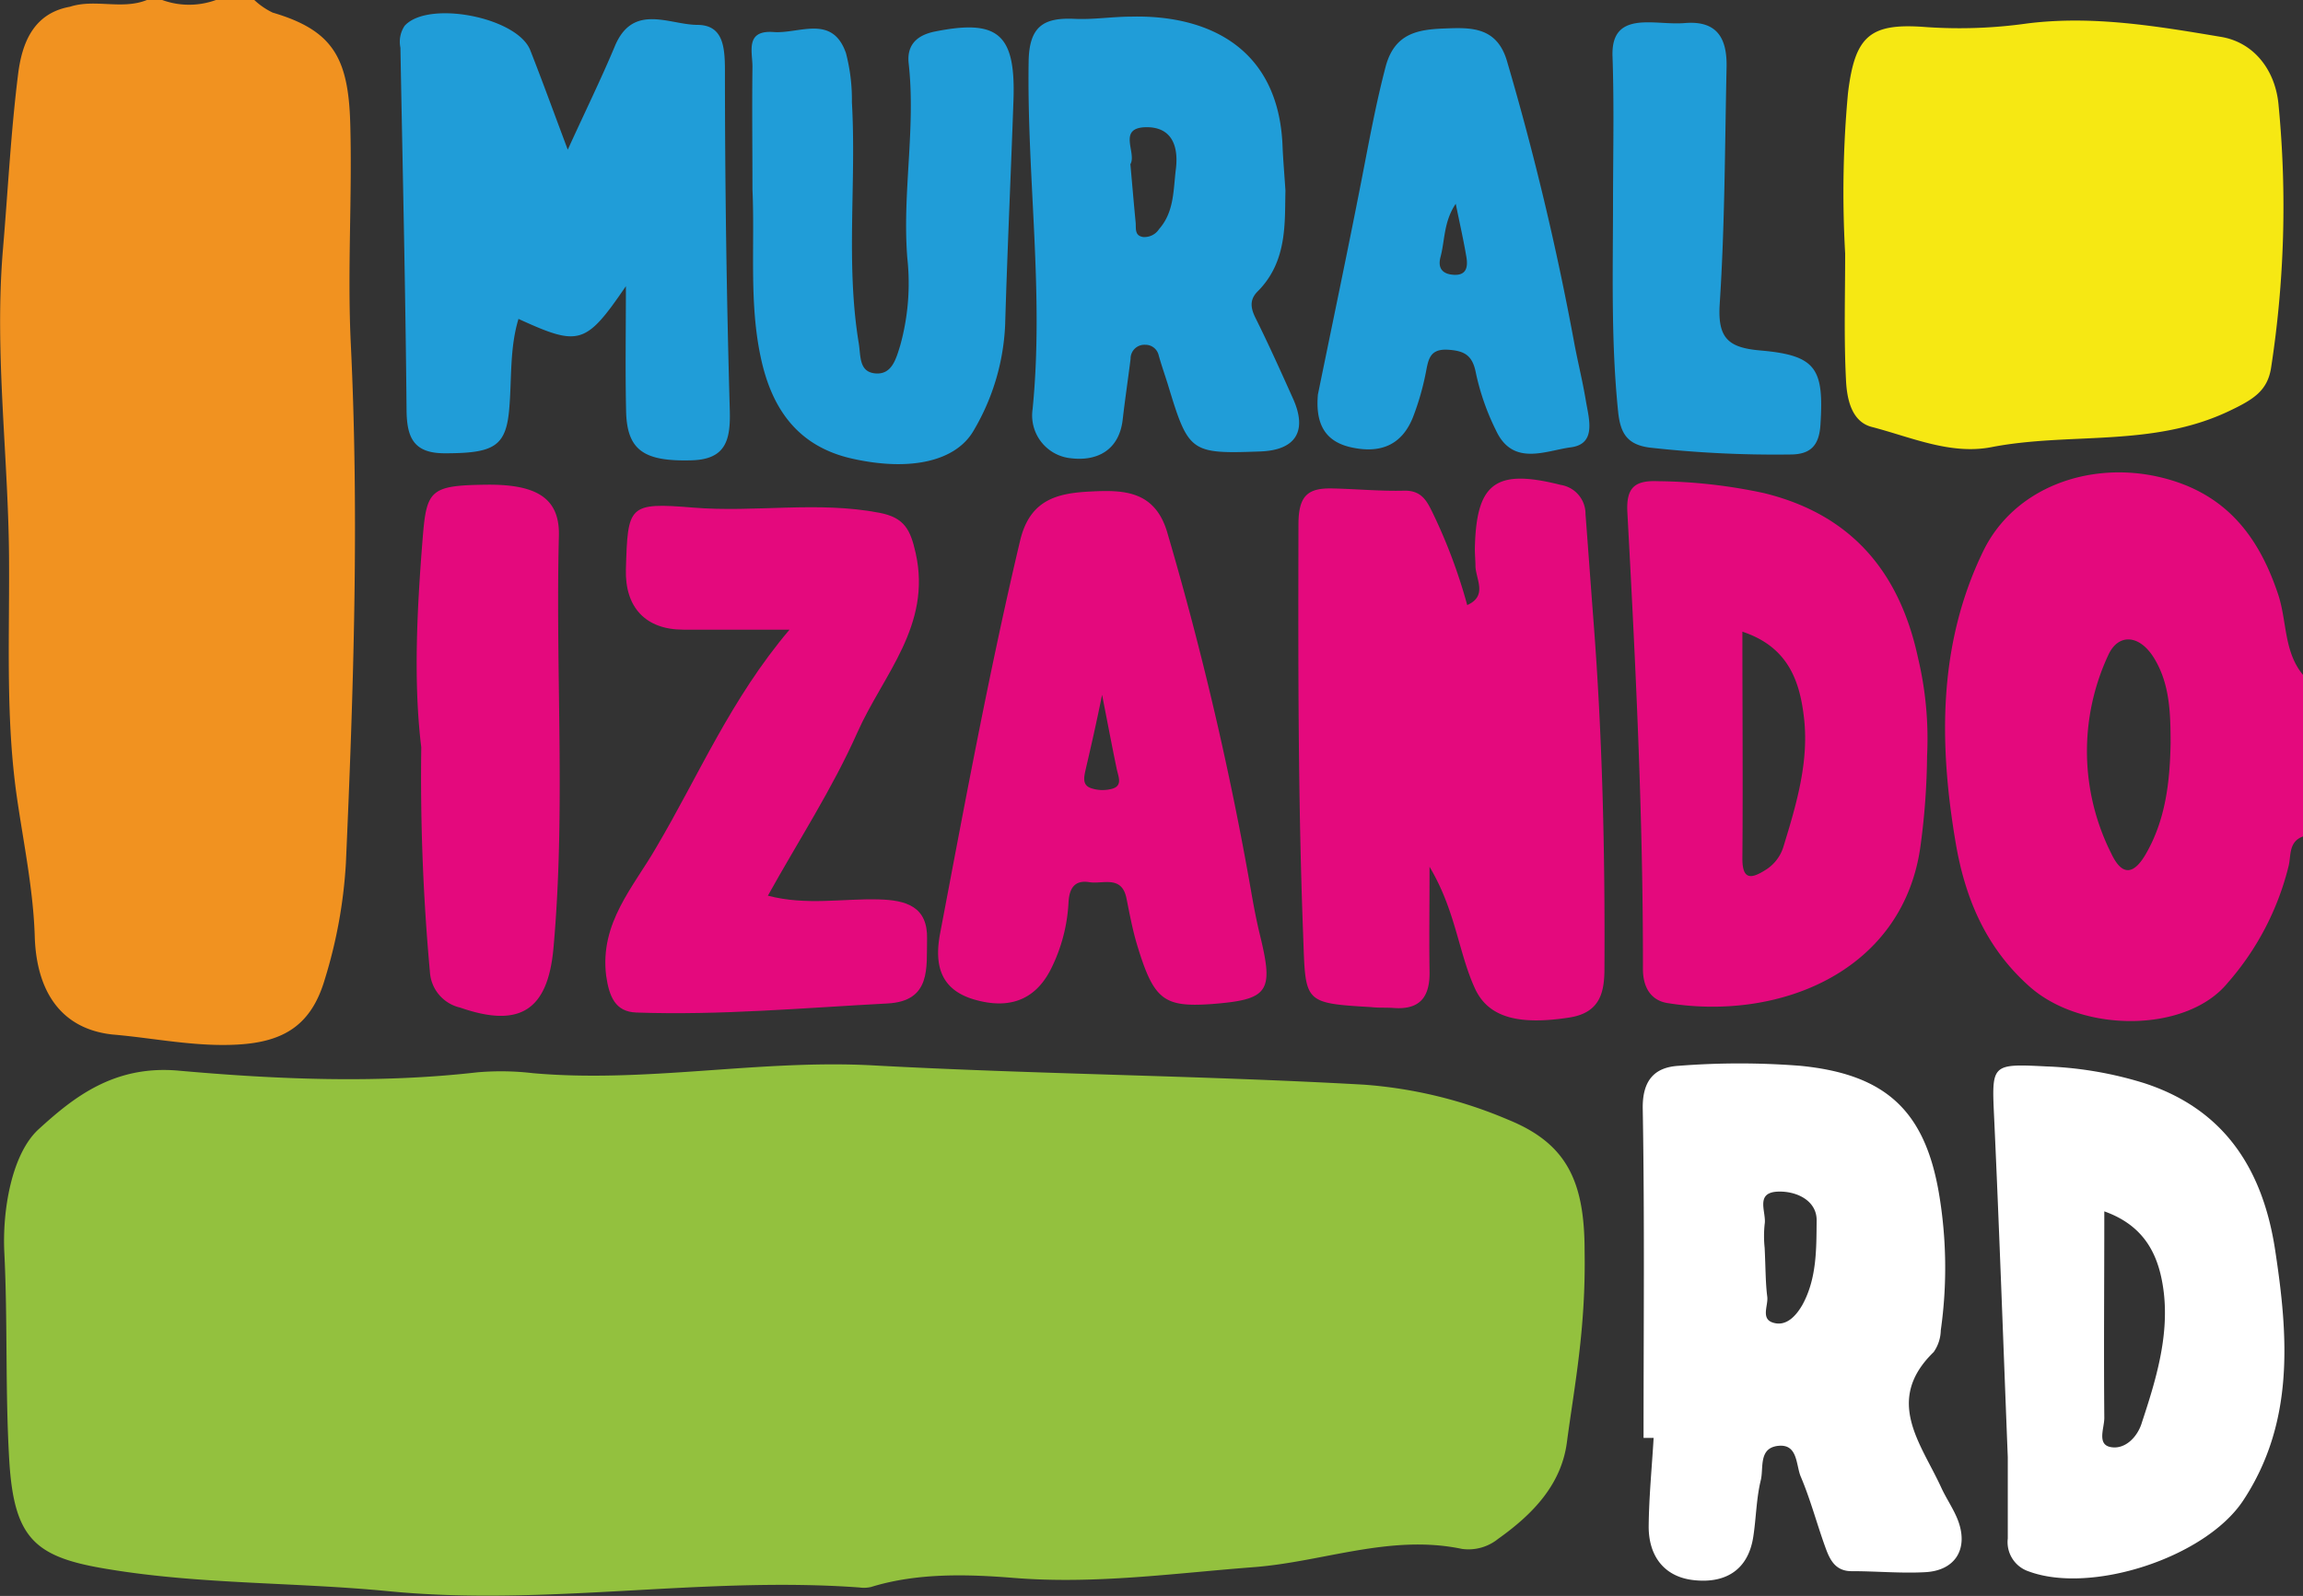 <svg xmlns="http://www.w3.org/2000/svg" viewBox="0 0 228.57 158.44"><rect x="0" y="0" width="228.57" height="158.44" fill="#333333" stroke="none"/><defs><style>.cls-1{fill:#f19220;}.cls-2{fill:#93c13e;}.cls-3{fill:#f6e813;}.cls-4{fill:#e4097d;}.cls-5{fill:#209dd8;}.cls-6{fill:#fff;}</style></defs><title>muralizando-logo2</title><g id="Layer_2" data-name="Layer 2"><g id="PAGINA_1_-_NUEVA_INICIO" data-name="PAGINA 1 -  NUEVA INICIO"><g id="_7._CIERRE" data-name="7. CIERRE"><g id="logo_peq" data-name="logo peq"><g id="_Group_" data-name="&lt;Group&gt;"><g id="_Group_2" data-name="&lt;Group&gt;"><path id="_Path_" data-name="&lt;Path&gt;" class="cls-1" d="M25.24,0a7.22,7.22,0,0,0,1.82,1.25C33,3,34.57,5.7,34.76,12.21c.21,7.32-.3,14.62.06,22,.83,17.15.27,34.32-.49,51.48a48.22,48.22,0,0,1-2.09,11.52c-1.32,4.5-4,6.23-8.65,6.49-4.22.24-8.31-.65-12.45-1C6,102.13,3.62,98.35,3.45,93c-.14-4.65-1.11-9.27-1.78-13.9C.58,71.46.93,63.78.9,56.18c0-10.51-1.5-21-.6-31.52.49-5.78.78-11.58,1.5-17.33.38-3,1.48-6,5.14-6.66C9.43-.14,12.1,1,14.58,0H16.1a7.79,7.79,0,0,0,5.33,0Z"/><path id="_Path_2" data-name="&lt;Path&gt;" class="cls-2" d="M157.27,124.2c.13,7.7-1,13.3-1.75,18.93-.54,4.28-3.44,7.23-6.83,9.64a4.68,4.68,0,0,1-3.59,1c-7.09-1.49-13.77,1.28-20.65,1.81-7.9.6-15.74,1.72-23.82,1.07-4.48-.36-9.53-.54-14.18.9a3.15,3.15,0,0,1-1.13.05c-15.59-1.14-31.13,1.9-46.74.37-9.23-.9-18.61-.67-27.72-2.17C3.54,154.63,1.4,152.88.92,145c-.41-6.87-.15-13.76-.49-20.64-.21-4.14.71-9.8,3.41-12.26,3.41-3.11,7.45-6.39,13.89-5.81,9.75.87,19.75,1.29,29.6.17a27.19,27.19,0,0,1,5.56.08c11.31,1,22.5-1.39,33.81-.77,16.2.88,32.44,1,48.65,1.91a44.76,44.76,0,0,1,14.33,3.48C155.5,113.52,157.27,117.27,157.27,124.2Z"/><path id="_Path_3" data-name="&lt;Path&gt;" class="cls-3" d="M183.13,25.16a107.05,107.05,0,0,1,.28-15.91c.69-5.73,2.19-7,7.78-6.56a48.08,48.08,0,0,0,10-.36c6.52-.82,12.9.27,19.24,1.33,3.32.55,5.44,3.38,5.72,6.83a104.84,104.84,0,0,1-.76,26.1c-.38,2.23-1.76,3.08-4.16,4.22-7.66,3.64-15.8,2.07-23.58,3.58-4.07.79-8-1-11.86-2-2.06-.52-2.5-2.85-2.58-4.71C183,33.51,183.13,29.33,183.13,25.16Z"/><path id="_Path_4" data-name="&lt;Path&gt;" class="cls-4" d="M146.44,56.3c0-.63-.07-1.27-.06-1.9.14-6.49,2.08-7.89,8.52-6.26a2.91,2.91,0,0,1,2.46,2.9c.27,3.53.52,7.05.79,10.58.89,11.49,1.15,23,1.09,34.51,0,2.41-.44,4.42-3.51,4.89-5,.77-8,0-9.33-2.86-1.66-3.6-1.91-7.73-4.52-12.11,0,4.13-.05,7.24,0,10.34.06,2.49-.87,3.87-3.53,3.68-.76-.06-1.52,0-2.28-.09-6.85-.4-6.48-.46-6.74-7.32-.51-13.53-.49-27.05-.46-40.59,0-2.87.93-3.63,3.35-3.58s4.81.29,7.21.22c1.65,0,2.17,1,2.73,2.14a53.2,53.2,0,0,1,3.46,9.22C147.6,59.18,146.55,57.64,146.44,56.3Z"/><path id="_Path_5" data-name="&lt;Path&gt;" class="cls-5" d="M62.12,28.41c-4,5.85-4.64,6-10.66,3.25-.89,2.92-.66,6-.92,8.94C50.22,44.35,49,45,44.13,45c-3.1,0-3.76-1.58-3.78-4.33-.11-12-.39-24-.61-35.94a2.86,2.86,0,0,1,.42-2.17c2.32-2.57,11.18-.86,12.47,2.43,1.18,3,2.29,6.06,3.72,9.87C58.11,11,59.66,7.84,61,4.64,62.79.26,66.39,2.45,69.2,2.47c2.55,0,2.74,2.14,2.75,4.46q0,16.89.48,33.77c.09,3-.39,4.93-3.86,5-4.66.12-6.35-1-6.43-4.89C62.05,36.83,62.12,32.82,62.12,28.41Z"/><path id="_Path_6" data-name="&lt;Path&gt;" class="cls-4" d="M78.36,62.51c-4.22,0-7.38,0-10.54,0-3.74,0-5.81-2.21-5.7-6,.19-6.32.22-6.65,6.65-6.12,6.18.51,12.36-.67,18.53.52,2.47.48,3.06,1.68,3.58,4C92.49,62.1,87.64,67,85.11,72.68s-5.78,10.63-8.9,16.24c3.82,1,7.44.27,11,.37,2.73.07,4.88.71,4.8,3.93-.07,2.8.45,6.17-3.92,6.4-8.31.44-16.61,1.19-24.93.9-2.1-.07-2.7-1.58-3-3.66-.65-5.26,2.73-8.82,5-12.78C69.34,77,72.52,69.4,78.36,62.51Z"/><path id="_Path_7" data-name="&lt;Path&gt;" class="cls-5" d="M74.68,18.78c0-4.06-.05-8.12,0-12.18,0-1.47-.74-3.63,2.1-3.42,2.55.19,5.83-1.79,7.18,2.09a18.24,18.24,0,0,1,.59,4.87c.46,8-.63,16,.68,23.93.21,1.26,0,2.85,1.64,3s2.06-1.42,2.48-2.79a23.1,23.1,0,0,0,.7-8.66c-.52-6.47.86-12.9.13-19.37C90,4.46,91,3.49,92.79,3.13c6.24-1.25,8,.23,7.8,6.69-.26,7.47-.61,14.94-.83,22.41a22.47,22.47,0,0,1-3.09,10.45c-1.76,3.14-6.35,4.14-12.1,2.85-5.43-1.22-8-5-9.07-10.07C74.33,30,74.93,24.34,74.68,18.78Z"/><path id="_Path_8" data-name="&lt;Path&gt;" class="cls-4" d="M41.81,74.19c-.79-6.47-.43-13.67.15-20.88.38-4.69.79-5.12,6.29-5.19,5-.06,7.31,1.32,7.22,5.07-.35,13.65.69,27.31-.54,40.94-.56,6.21-3.37,7.95-9.26,5.9a3.87,3.87,0,0,1-3-3.52A213.4,213.4,0,0,1,41.81,74.19Z"/><path id="_Path_9" data-name="&lt;Path&gt;" class="cls-5" d="M160.09,20.39c0-4.93.12-9.87-.05-14.79-.08-2.34.93-3.26,3-3.37,1.38-.07,2.79.17,4.17.06,3.31-.28,4.21,1.63,4.15,4.4-.17,7.83-.17,15.67-.68,23.48-.22,3.39.83,4.34,4,4.62,5.57.48,6.35,1.77,6,7.33-.12,2.13-1,3-3,3a112.19,112.19,0,0,1-14-.69c-2.22-.31-2.86-1.46-3.08-3.53C159.89,34,160.08,27.22,160.09,20.39Z"/><g id="_Group_3" data-name="&lt;Group&gt;"><path id="_Compound_Path_" data-name="&lt;Compound Path&gt;" class="cls-4" d="M226.06,58.88c-2-5.91-5.38-10.07-11.82-11.54-6.91-1.57-14.35,1.06-17.42,7.4-4.47,9.22-4.4,19.08-2.71,29,.94,5.48,3,10.37,7.33,14.21,5.22,4.63,15.58,4.6,19.65-.37a27.54,27.54,0,0,0,6.07-11.68c.22-1,0-2.36,1.41-2.86V67C226.62,64.65,227,61.58,226.06,58.88ZM213,84.73c-1.14,2-2.33,2.4-3.46,0A22.57,22.57,0,0,1,209.26,65c1-2.15,3.09-2,4.52.32,1.59,2.58,1.64,5.53,1.65,8.44C215.36,77.6,214.94,81.34,213,84.73Z"/></g><g id="_Group_4" data-name="&lt;Group&gt;"><path id="_Compound_Path_2" data-name="&lt;Compound Path&gt;" class="cls-6" d="M194.38,151.08c-.42-1.18-1.18-2.24-1.71-3.39-2-4.38-5.7-8.66-.75-13.47a3.9,3.9,0,0,0,.7-2.15,44.27,44.27,0,0,0-.19-13.65c-1.41-8.17-5.3-11.78-13.75-12.61a77.19,77.19,0,0,0-12.08,0c-2.38.14-3.61,1.43-3.56,4.27.19,10.89.08,21.78.08,32.67h1c-.17,2.91-.46,5.81-.49,8.72s1.45,5,4.31,5.38c3.07.4,5.53-.79,6.07-4.28.29-1.88.3-3.81.75-5.64.29-1.21-.24-3.17,1.71-3.39s1.77,1.83,2.23,3c1,2.34,1.63,4.79,2.5,7.17.44,1.2,1,2.3,2.64,2.27,2.41,0,4.83.23,7.23.1C194,155.93,195.35,153.85,194.38,151.08Zm-15.56-21.43c-.59,1-1.52,2-2.73,1.69-1.4-.33-.58-1.71-.69-2.6-.18-1.38-.16-2.78-.26-4.85a11.23,11.23,0,0,1,0-2.36c.2-1.16-1-3.13,1.29-3.23,1.87-.08,3.9.89,3.87,2.88C180.27,124,180.33,127,178.82,129.66Z"/></g><g id="_Group_5" data-name="&lt;Group&gt;"><path id="_Compound_Path_3" data-name="&lt;Compound Path&gt;" class="cls-4" d="M190.37,65.35c-1.84-8.61-6.66-14.29-15.31-16.4a52.42,52.42,0,0,0-10.55-1.18c-2.3-.09-3.1.68-3,3,.82,15.14,1.57,30.28,1.55,45.44,0,1.77.76,3.1,2.43,3.37,11.31,1.83,23.58-3.28,25.15-15.84a70,70,0,0,0,.62-8.68A34.6,34.6,0,0,0,190.37,65.35ZM177,84.07a4.13,4.13,0,0,1-1.83,2.33c-1.43.9-2.25.9-2.24-1.19.06-7.32,0-14.64,0-22.5,4.5,1.49,5.66,4.84,6.09,8.35C179.59,75.52,178.3,79.82,177,84.07Z"/></g><g id="_Group_6" data-name="&lt;Group&gt;"><path id="_Compound_Path_4" data-name="&lt;Compound Path&gt;" class="cls-6" d="M225.81,124.13c-1.21-8-5-14-13-16.6a37.18,37.18,0,0,0-9.72-1.66c-5.51-.28-5.42-.23-5.17,5.17.5,10.86.88,21.72,1.35,33.63,0,2,0,5,0,8.07a3.06,3.06,0,0,0,2.07,3.26c6.18,2.3,17.5-1.35,21.27-7C227.73,141.27,227.12,132.71,225.81,124.13Zm-13.26,17.19c-.46,1.41-1.68,2.6-3.07,2.34s-.62-1.9-.63-2.91c-.06-6.67,0-13.35,0-20.49,4.29,1.52,5.51,4.75,5.91,8.11C215.26,132.81,213.94,137.11,212.55,141.31Z"/></g><g id="_Group_7" data-name="&lt;Group&gt;"><path id="_Compound_Path_5" data-name="&lt;Compound Path&gt;" class="cls-4" d="M125.06,92.87c-.36-1.47-.65-3-.9-4.46A325.64,325.64,0,0,0,115.89,53c-1.22-4.38-4.47-4.37-7.75-4.2s-5.94.84-6.9,4.89c-3.06,12.92-5.47,26-7.94,39-.6,3.19.09,5.59,3.43,6.55s6,.13,7.6-3.09a16.63,16.63,0,0,0,1.72-6.57c.07-1.34.57-2.25,2.07-2,1.34.21,3.21-.72,3.68,1.6.3,1.49.58,3,1,4.44,1.69,5.64,2.64,6.39,7.43,6.06C125.92,99.24,126.43,98.49,125.06,92.87ZM110.4,78.3a3.59,3.59,0,0,1-2.19-.08c-.87-.35-.59-1.21-.42-2,.5-2.16,1-4.32,1.59-7.24.59,3,1,5.19,1.46,7.39C111,77.11,111.43,78,110.4,78.3Z"/></g><g id="_Group_8" data-name="&lt;Group&gt;"><path id="_Compound_Path_6" data-name="&lt;Compound Path&gt;" class="cls-5" d="M128.33,39.57c-1.19-2.65-2.38-5.3-3.67-7.9-.51-1-.71-1.87.16-2.74,3-3,2.67-6.91,2.76-10-.13-1.93-.24-3.2-.29-4.46-.4-9.84-7.54-13-15-12.82-1.89,0-3.78.31-5.66.22-3.07-.14-4.49.75-4.54,4.26-.18,11.51,1.55,23,.39,34.52a4.27,4.27,0,0,0,3.87,4.85c2.54.29,4.74-.8,5.08-3.88.23-2,.53-4,.78-6a1.37,1.37,0,0,1,1.46-1.39A1.34,1.34,0,0,1,115,35.28c.28,1,.61,1.93.91,2.89,2.05,6.76,2.23,6.9,9.15,6.65C128.59,44.7,129.79,42.81,128.33,39.57ZM116.71,16.74c-.27,2.11-.15,4.27-1.67,6a1.74,1.74,0,0,1-1.59.79c-.88-.14-.68-.88-.74-1.46-.18-1.87-.34-3.74-.52-5.77.65-1.1-1.3-3.58,1.48-3.67C116.12,12.56,117,14.25,116.71,16.74Z"/></g><g id="_Group_9" data-name="&lt;Group&gt;"><path id="_Compound_Path_7" data-name="&lt;Compound Path&gt;" class="cls-5" d="M157.39,39.76c-.33-2-.84-4-1.19-5.94a278.82,278.82,0,0,0-6.6-27.64c-1-3.6-3.69-3.45-6.29-3.35s-4.88.49-5.77,3.72c-1,3.79-1.69,7.64-2.44,11.48-1.38,7.06-2.86,14.09-4.3,21.14-.23,2.65.5,4.62,3.3,5.24s5-.13,6.14-3a26.36,26.36,0,0,0,1.26-4.36c.26-1.32.36-2.44,2.21-2.33,1.62.1,2.44.54,2.77,2.31a24.17,24.17,0,0,0,2,5.71c1.67,3.59,4.93,2,7.41,1.67C158.48,44.08,157.7,41.59,157.39,39.76ZM144.26,27.28c-1.09-.07-1.59-.65-1.29-1.77.44-1.66.31-3.5,1.51-5.28.43,2.1.79,3.69,1.06,5.3C145.7,26.48,145.56,27.37,144.26,27.28Z"/></g></g></g></g></g></g></g></svg>